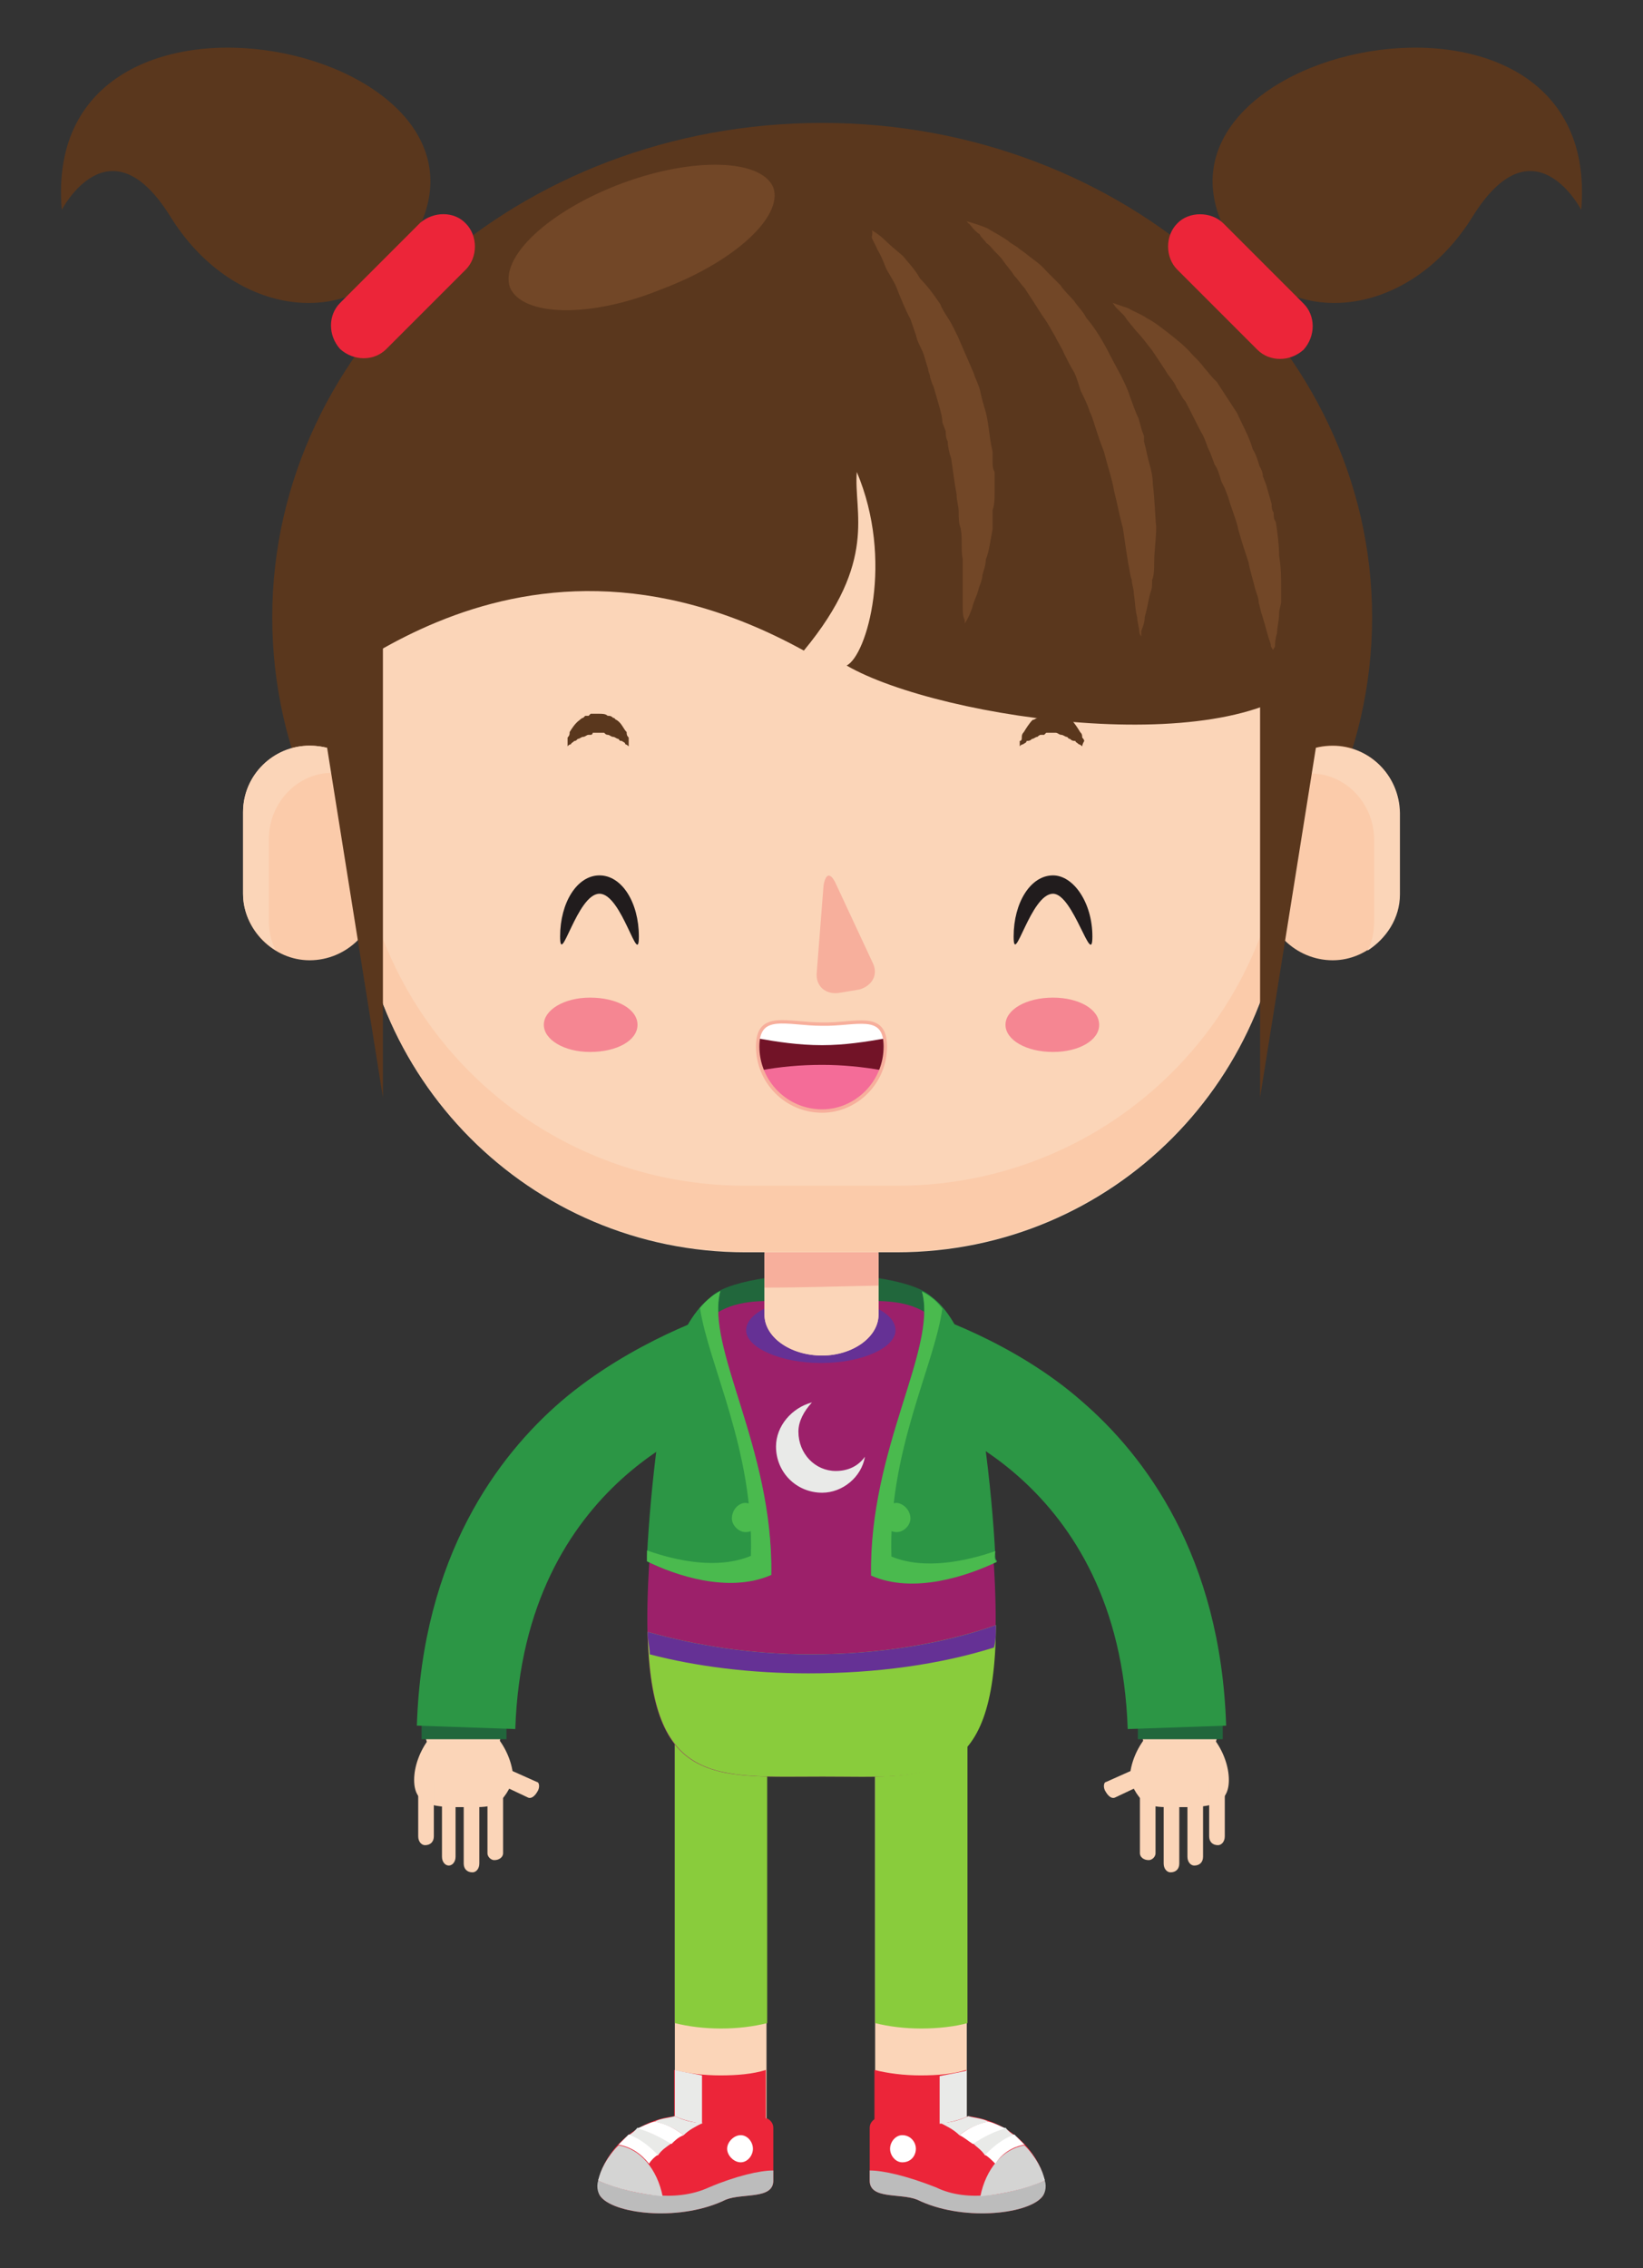 <?xml version="1.0" encoding="utf-8"?>
<!-- Generator: Adobe Illustrator 16.0.0, SVG Export Plug-In . SVG Version: 6.00 Build 0)  -->
<!DOCTYPE svg PUBLIC "-//W3C//DTD SVG 1.1//EN" "http://www.w3.org/Graphics/SVG/1.1/DTD/svg11.dtd">
<svg version="1.1" id="Layer_1" xmlns="http://www.w3.org/2000/svg" xmlns:xlink="http://www.w3.org/1999/xlink" x="0px" y="0px"
	 width="242px" height="334px" viewBox="0 0 242 334" enable-background="new 0 0 242 334" xml:space="preserve">
<rect x="0" y="0" width="242" height="334" fill="#333333" stroke="none"/>
<g>
	<path fill="#FBD5B8" d="M68.4,260.1c-0.3,0-0.3,0-0.3,0c-3.3,0-5.8-2.8-5.5-5.8c0.5-24.3,11.8-38.8,20.8-46.8
		c10-8.5,19.8-11.5,20.3-11.5c3-1,6.3,0.8,7,3.8c1,3.3-0.8,6.3-3.8,7.3c-1.5,0.3-31.8,9.8-33,47.5C73.9,257.6,71.4,260.1,68.4,260.1
		z"/>
	<path fill="#FBD5B8" d="M75.6,262.1c-1.8,4.3-3.3,4-7.3,4s-7.3,0-7.3-4s3.3-9,7.3-9S75.6,258.1,75.6,262.1z"/>
	<path fill="#FBD5B8" d="M63.9,270.4c0,0.8-0.5,1.3-1.3,1.3l0,0c-0.5,0-1-0.5-1-1.3c0-8.3,0-8.3,0-8.3c0-0.8,0.5-1.3,1-1.3l0,0
		c0.8,0,1.3,0.5,1.3,1.3C63.9,270.4,63.9,270.4,63.9,270.4z"/>
	<path fill="#FBD5B8" d="M67.1,273.4c0,0.8-0.5,1.3-1,1.3l0,0c-0.5,0-1-0.5-1-1.3c0-8.3,0-8.3,0-8.3c0-0.8,0.5-1.3,1-1.3l0,0
		c0.5,0,1,0.5,1,1.3C67.1,273.4,67.1,273.4,67.1,273.4z"/>
	<path fill="#FBD5B8" d="M70.6,274.4c0,0.8-0.5,1.3-1,1.3l0,0c-0.8,0-1.3-0.5-1.3-1.3c0-8.3,0-8.3,0-8.3c0-0.8,0.5-1.3,1.3-1.3l0,0
		c0.5,0,1,0.5,1,1.3C70.6,274.4,70.6,274.4,70.6,274.4z"/>
	<path fill="#FBD5B8" d="M74.1,272.9c0,0.5-0.5,1-1.3,1l0,0c-0.5,0-1-0.5-1-1c0-8.5,0-8.5,0-8.5c0-0.8,0.5-1.3,1-1.3l0,0
		c0.8,0,1.3,0.5,1.3,1.3C74.1,272.9,74.1,272.9,74.1,272.9z"/>
	<path fill="#FBD5B8" d="M79.1,262.4c0.3,0,0.5,0.8,0,1.5l0,0c-0.3,0.5-0.8,1-1.3,0.8c-5.3-2.5-5.3-2.5-5.3-2.5
		c-0.5,0-0.5-0.8-0.3-1.5l0,0c0.3-0.5,1-1,1.3-0.8C79.1,262.4,79.1,262.4,79.1,262.4z"/>
	<polygon fill="#21673C" points="74.6,256.1 62.1,256.1 62.1,252.1 74.6,252.1 74.6,256.1 	"/>
	<path fill="#2C9645" d="M75.9,254.6c-14.5-0.5-14.5-0.5-14.5-0.5c0.8-25,12-39.8,21.3-47.8c10.3-8.8,23-13,23.5-13
		c1,15.3,1,15.3,1,15.3c-2-7-2-7-2-7c2,7,2,7,2,7C105.9,208.9,77.1,217.6,75.9,254.6z"/>
	<path fill="#FBD5B8" d="M173.9,260.1c-3.3,0-5.8-2.5-5.8-5.5c-1-37.8-31.5-47.3-32.8-47.5c-3-1-4.8-4.3-4-7.3c1-3,4-4.8,7-3.8
		c0.5,0,10.3,3,20.3,11.5c9,8,20.3,22.5,20.8,46.8C179.6,257.4,177.1,260.1,173.9,260.1L173.9,260.1z"/>
	<path fill="#FBD5B8" d="M166.4,262.1c1.8,4.3,3.3,4,7.3,4s7.3,0,7.3-4s-3.3-9-7.3-9S166.4,258.1,166.4,262.1z"/>
	<path fill="#FBD5B8" d="M178.1,270.4c0,0.8,0.5,1.3,1.3,1.3l0,0c0.5,0,1-0.5,1-1.3c0-8.3,0-8.3,0-8.3c0-0.8-0.5-1.3-1-1.3l0,0
		c-0.8,0-1.3,0.5-1.3,1.3C178.1,270.4,178.1,270.4,178.1,270.4z"/>
	<path fill="#FBD5B8" d="M174.9,273.4c0,0.8,0.5,1.3,1,1.3l0,0c0.8,0,1.3-0.5,1.3-1.3c0-8.3,0-8.3,0-8.3c0-0.8-0.5-1.3-1.3-1.3l0,0
		c-0.5,0-1,0.5-1,1.3C174.9,273.4,174.9,273.4,174.9,273.4z"/>
	<path fill="#FBD5B8" d="M171.4,274.4c0,0.8,0.5,1.3,1,1.3l0,0c0.8,0,1.3-0.5,1.3-1.3c0-8.3,0-8.3,0-8.3c0-0.8-0.5-1.3-1.3-1.3l0,0
		c-0.5,0-1,0.5-1,1.3C171.4,274.4,171.4,274.4,171.4,274.4z"/>
	<path fill="#FBD5B8" d="M167.9,272.9c0,0.5,0.5,1,1.3,1l0,0c0.5,0,1-0.5,1-1c0-8.5,0-8.5,0-8.5c0-0.8-0.5-1.3-1-1.3l0,0
		c-0.8,0-1.3,0.5-1.3,1.3C167.9,272.9,167.9,272.9,167.9,272.9z"/>
	<path fill="#FBD5B8" d="M162.9,262.4c-0.3,0-0.5,0.8,0,1.5l0,0c0.3,0.5,0.8,1,1.3,0.8c5.3-2.5,5.3-2.5,5.3-2.5
		c0.5,0,0.5-0.8,0.3-1.5l0,0c-0.3-0.5-1-1-1.3-0.8C162.9,262.4,162.9,262.4,162.9,262.4z"/>
	<polygon fill="#21673C" points="180.1,256.1 167.6,256.1 167.6,252.1 180.1,252.1 180.1,256.1 	"/>
	<path fill="#2C9645" d="M166.1,254.6c14.5-0.5,14.5-0.5,14.5-0.5c-0.8-25-12-39.8-21.3-47.8c-10-8.8-23-13-23.5-13
		c-1,15.3-1,15.3-1,15.3c2-7,2-7,2-7c-2,7-2,7-2,7C136.1,208.9,164.9,217.6,166.1,254.6z"/>
	<polygon fill="#FBD5B8" points="112.9,314.9 99.4,314.9 99.4,255.1 112.9,255.1 112.9,314.9 	"/>
	<path fill="#EC2539" d="M106.1,305.6c-2.5,0-4.8-0.3-6.8-0.8c0,10,0,10,0,10c13.5,0,13.5,0,13.5,0c0-10,0-10,0-10
		C110.9,305.4,108.6,305.6,106.1,305.6z"/>
	<path fill="#E9EAE8" d="M103.4,305.6c-1.5-0.3-2.8-0.5-4-0.8c0,10,0,10,0,10c4,0,4,0,4,0C103.4,305.6,103.4,305.6,103.4,305.6z"/>
	<path fill="#EC2539" d="M112.9,311.9c-1.8,0.8-4,1-6.5,1c-2.8,0-5.3-0.5-7-1.3c-9,1-12.8,10-10.8,12c2.3,2.5,11.8,3.5,18.3,0.3
		c2.5-1,7,0,7-2.8c0-7.8,0-7.8,0-7.8C113.9,312.6,113.4,312.1,112.9,311.9z"/>
	<path fill="#E9EAE8" d="M92.6,314.4c1.8,0.8,3,1.8,4.3,3c0.5-0.8,1.3-1.3,2-1.8c-1.8-1-3.3-1.8-5-2.3
		C93.4,313.9,93.1,314.1,92.6,314.4z"/>
	<path fill="#FFFFFF" d="M93.9,313.4c1.8,0.5,3.3,1.3,5,2.3c0.5-0.5,1-1,1.8-1.3c-1.3-1-2.8-1.8-4.3-2
		C95.6,312.6,94.6,313.1,93.9,313.4z"/>
	<path fill="#BCBCBC" d="M88.1,321.1c-0.3,1,0,2,0.5,2.5c2.3,2.5,11.8,3.5,18.3,0.3c2.5-1,7,0,7-2.8c0-1.5,0-1.5,0-1.5
		c-2,0-5.5,0.8-9.5,2.5C99.4,324.4,93.1,323.1,88.1,321.1z"/>
	<path fill="#D4D4D3" d="M88.1,321.1c3,1.3,6.3,2,9.5,2.3c-0.8-4-3.3-7-6.5-7.5C89.4,317.6,88.4,319.6,88.1,321.1z"/>
	<path fill="#FFFFFF" d="M95.6,318.6c0.3-0.5,0.8-1,1.3-1.3c-1.3-1.3-2.5-2.3-4.3-3c-0.5,0.5-1,1-1.5,1.5
		C92.9,316.1,94.4,317.1,95.6,318.6z"/>
	<path fill="#FFFFFF" d="M110.9,316.4c0,1-0.8,2-1.8,2s-2-1-2-2s1-2,2-2S110.9,315.4,110.9,316.4z"/>
	<path fill="#FFFFFF" d="M88.1,321.1c0-0.3,0.3-0.3,0.3-0.5C88.4,320.9,88.1,320.9,88.1,321.1z"/>
	<path fill="#E9EAE8" d="M99.4,311.6c-1,0.3-2,0.3-3,0.8c1.5,0.3,3,1,4.3,2c0.8-0.8,1.8-1.3,2.8-1.8
		C101.9,312.6,100.4,312.1,99.4,311.6z"/>
	<path fill="#89CC3C" d="M99.4,255.1c0,42.8,0,42.8,0,42.8c2,0.5,4.3,0.8,6.8,0.8s4.8-0.3,6.8-0.8c0-8.8,0-8.8,0-8.8c0-34,0-34,0-34
		C99.4,255.1,99.4,255.1,99.4,255.1z"/>
	<polygon fill="#FBD5B8" points="142.4,314.9 128.9,314.9 128.9,255.1 142.4,255.1 142.4,314.9 	"/>
	<path fill="#EC2539" d="M135.6,305.6c-2.5,0-4.8-0.3-6.8-0.8c0,10,0,10,0,10c13.5,0,13.5,0,13.5,0c0-10,0-10,0-10
		C140.4,305.4,138.1,305.6,135.6,305.6z"/>
	<path fill="#E9EAE8" d="M138.4,314.9c4,0,4,0,4,0c0-10,0-10,0-10c-1.3,0.3-2.5,0.5-4,0.8C138.4,314.9,138.4,314.9,138.4,314.9z"/>
	<path fill="#EC2539" d="M129.1,311.9c1.8,0.8,4,1,6.5,1c2.8,0,5.3-0.5,7-1.3c9,1,12.8,10,10.8,12c-2.3,2.5-11.8,3.5-18.3,0.3
		c-2.5-1-7,0-7-2.8c0-7.8,0-7.8,0-7.8C128.1,312.6,128.6,312.1,129.1,311.9z"/>
	<path fill="#E9EAE8" d="M149.4,314.4c-1.8,0.8-3,1.8-4.3,3c-0.5-0.8-1.3-1.3-1.8-1.8c1.5-1,3-1.8,4.8-2.3
		C148.6,313.9,148.9,314.1,149.4,314.4z"/>
	<path fill="#FFFFFF" d="M148.1,313.4c-1.8,0.5-3.3,1.3-4.8,2.3c-0.8-0.5-1.3-1-2-1.3c1.3-1,2.8-1.8,4.3-2
		C146.4,312.6,147.4,313.1,148.1,313.4z"/>
	<path fill="#BCBCBC" d="M153.9,321.1c0.3,1,0,2-0.5,2.5c-2.3,2.5-11.8,3.5-18.3,0.3c-2.5-1-7,0-7-2.8c0-1.5,0-1.5,0-1.5
		c2,0,5.5,0.8,9.8,2.5C142.6,324.4,148.9,323.1,153.9,321.1z"/>
	<path fill="#D4D4D3" d="M153.9,321.1c-3,1.3-6.3,2-9.5,2.3c0.8-4,3.3-7,6.5-7.5C152.6,317.6,153.6,319.6,153.9,321.1z"/>
	<path fill="#FFFFFF" d="M146.6,318.6c-0.5-0.5-1-1-1.5-1.3c1.3-1.3,2.5-2.3,4.3-3c0.5,0.5,1,1,1.5,1.5
		C149.1,316.1,147.6,317.1,146.6,318.6z"/>
	<path fill="#FFFFFF" d="M131.1,316.4c0,1,0.8,2,1.8,2c1.3,0,2-1,2-2s-0.8-2-2-2C131.9,314.4,131.1,315.4,131.1,316.4z"/>
	<path fill="#FFFFFF" d="M153.9,321.1c0-0.3-0.3-0.3-0.3-0.5C153.6,320.9,153.9,320.9,153.9,321.1z"/>
	<path fill="#E9EAE8" d="M142.6,311.6c1,0.3,2,0.3,3,0.8c-1.5,0.3-3,1-4.3,2c-0.8-0.8-1.8-1.3-2.8-1.8
		C140.1,312.6,141.6,312.1,142.6,311.6z"/>
	<path fill="#89CC3C" d="M128.9,255.1c0,42.8,0,42.8,0,42.8c2,0.5,4.3,0.8,6.8,0.8s5-0.3,6.8-0.8c0-8.8,0-8.8,0-8.8c0-34,0-34,0-34
		C128.9,255.1,128.9,255.1,128.9,255.1z"/>
	<path fill="#21673C" d="M137.6,191.9c0,2.3-7.5,4.3-16.5,4.3c-9.3,0-16.8-2-16.8-4.3s7.5-4.3,16.8-4.3
		C130.1,187.6,137.6,189.6,137.6,191.9z"/>
	<path fill="#9C206A" d="M146.4,230.6c-0.8-9.5-2.3-24-4.5-29.8c-4.5-11.5-12-9-20.8-9c-9,0-16.5-2.5-21,9
		c-2.3,5.8-3.8,20.3-4.5,29.8c-2,33,7.8,31,25.5,31C138.6,261.6,148.4,263.6,146.4,230.6z"/>
	<path fill="#653195" d="M131.9,195.9c0,2.5-4.8,4.8-11,4.8c-6,0-11-2.3-11-4.8c0-2.8,5-4.8,11-4.8
		C127.1,191.1,131.9,193.1,131.9,195.9z"/>
	<path fill="#FBD5B8" d="M129.4,193.6c0,3.3-3.8,6-8.3,6l0,0c-4.8,0-8.5-2.8-8.5-6c0-8.8,0-8.8,0-8.8c0-3.3,3.8-6,8.5-6l0,0
		c4.5,0,8.3,2.8,8.3,6C129.4,193.6,129.4,193.6,129.4,193.6z"/>
	<path fill="#F7AF9C" d="M129.4,184.9c0-3.3-3.8-6-8.3-6c-4.8,0-8.5,2.8-8.5,6c0,4.8,0,4.8,0,4.8c5.8,0,11.3-0.3,16.8-0.3
		C129.4,184.9,129.4,184.9,129.4,184.9z"/>
	<path fill="#FBD5B8" d="M112.6,189.6c0,4,0,4,0,4c0,3.3,3.8,6,8.5,6c4.5,0,8.3-2.8,8.3-6c0-4.3,0-4.3,0-4.3
		C123.9,189.4,118.4,189.6,112.6,189.6z"/>
	<path fill="#89CC3C" d="M119.4,243.6c-8.8,0-16.8-1.3-24-3.3c0.5,22.8,10,21.3,25.8,21.3s25.3,1.8,25.5-22.3
		C138.6,242.1,129.4,243.6,119.4,243.6z"/>
	<path fill="#653195" d="M119.1,246.4c10,0,19.3-1.3,27.3-3.8c0.3-1,0.3-2.3,0.3-3.3c-8,2.8-17.3,4.3-27.3,4.3
		c-8.8,0-16.8-1.3-24-3.3c0,1.3,0.3,2.3,0.3,3.3C102.6,245.4,110.6,246.4,119.1,246.4z"/>
	<path fill="#2C9645" d="M113.6,231.9c0.3-18.8-9.8-33.3-7.5-41.8c-2.5,1.3-4.5,3.8-6.3,8c-2.3,6-4,21-4.5,31c0,0.3,0,0.5,0,0.8
		C99.4,231.9,107.4,234.6,113.6,231.9z"/>
	<path fill="#2C9645" d="M128.4,231.9c6.3,2.8,14.3,0,18.5-2c-0.3-0.3-0.3-0.5-0.3-0.8c-0.5-10-2.3-25-4.5-31
		c-1.8-4.3-3.8-6.8-6.3-8C138.1,198.6,128.1,213.1,128.4,231.9z"/>
	<path fill="#4ABA4E" d="M106.1,190.1c-1,0.5-2,1.3-3,2.5c1.3,8.5,8,21,7.5,36.5c-4.8,2-10.8,0.8-15.3-0.8c0,0.3,0,0.5,0,0.8
		s0,0.5,0,0.8c4,2,12,4.8,18.3,2C113.9,213.1,103.9,198.6,106.1,190.1z"/>
	<path fill="#4ABA4E" d="M146.6,228.4c-4.3,1.5-10.5,2.8-15.3,0.8c-0.5-15.5,6.3-28,7.5-36.5c-1-1.3-2-2-3-2.5
		c2.3,8.5-7.8,23-7.5,41.8c6.3,2.8,14.3,0,18.5-2c-0.3-0.3-0.3-0.5-0.3-0.8S146.6,228.6,146.6,228.4z"/>
	<path fill="#4ABA4E" d="M112.1,223.6c0,1-1,2-2.3,2c-1,0-2-1-2-2c0-1.3,1-2.3,2-2.3C111.1,221.4,112.1,222.4,112.1,223.6z"/>
	<path fill="#4ABA4E" d="M134.1,223.6c0,1-1,2-2,2c-1.3,0-2-1-2-2c0-1.3,0.8-2.3,2-2.3C133.1,221.4,134.1,222.4,134.1,223.6z"/>
	<path fill="#E9EAE8" d="M123.1,216.6c-3,0-5.5-2.5-5.5-5.8c0-1.5,0.8-3,2-4.3c-3,0.8-5.3,3.5-5.3,6.5c0,3.8,3,6.8,6.8,6.8
		c3,0,5.8-2.3,6.3-5.3C126.4,215.9,124.9,216.6,123.1,216.6z"/>
	<path fill="#5A371D" d="M202.1,90.9c0,40.3-36.5,72.8-81,72.8c-44.8,0-81-32.5-81-72.8s36.3-72.8,81-72.8
		C165.6,18.1,202.1,50.6,202.1,90.9z"/>
	<path fill="#FBCBAA" d="M55.6,131.6c0,5.3-4.5,9.8-10,9.8l0,0c-5.3,0-9.8-4.5-9.8-9.8c0-12,0-12,0-12c0-5.5,4.5-9.8,9.8-9.8l0,0
		c5.5,0,10,4.3,10,9.8C55.6,131.6,55.6,131.6,55.6,131.6z"/>
	<path fill="#FBCBAA" d="M206.1,131.6c0,5.3-4.5,9.8-9.8,9.8l0,0c-5.5,0-10-4.5-10-9.8c0-12,0-12,0-12c0-5.5,4.5-9.8,10-9.8l0,0
		c5.3,0,9.8,4.3,9.8,9.8C206.1,131.6,206.1,131.6,206.1,131.6z"/>
	<path fill="#FBD5B8" d="M39.6,135.4c0-11.8,0-11.8,0-11.8c0-5.5,4.3-9.8,9.3-9.8c2.3,0,4.3,0.8,6,2c-1.5-3.5-5-6-9.3-6
		c-5.3,0-9.8,4.3-9.8,9.8c0,12,0,12,0,12c0,3.5,2,6.5,4.8,8.3C39.9,138.6,39.6,137.1,39.6,135.4z"/>
	<path fill="#FBD5B8" d="M196.4,109.9c-4.3,0-7.8,2.5-9.3,6c1.8-1.3,3.8-2,6-2c5,0,9.3,4.3,9.3,9.8c0,11.8,0,11.8,0,11.8
		c0,1.8-0.3,3.3-1,4.5c2.8-1.8,4.8-4.8,4.8-8.3c0-12,0-12,0-12C206.1,114.1,201.6,109.9,196.4,109.9z"/>
	<path fill="#FBD5B8" d="M189.4,126.9c0,31.8-25.5,57.5-57.3,57.5c-22.3,0-22.3,0-22.3,0c-31.8,0-57.3-25.8-57.3-57.5
		c0-43.3,0-43.3,0-43.3c0-31.8,25.5-57.5,57.3-57.5c22.3,0,22.3,0,22.3,0c31.8,0,57.3,25.8,57.3,57.5
		C189.4,126.9,189.4,126.9,189.4,126.9z"/>
	<path fill="#721327" d="M130.4,154.1c0,5.3-4.3,9.5-9.3,9.5c-5.3,0-9.5-4.3-9.5-9.5s4.3-3.3,9.5-3.3
		C126.1,150.9,130.4,148.9,130.4,154.1z"/>
	<path fill="#FFFFFF" d="M130.4,152.9c-0.5-3.8-4.5-2-9.3-2c-5,0-8.8-1.8-9.5,2c2.8,0.5,6,1,9.5,1
		C124.4,153.9,127.6,153.4,130.4,152.9z"/>
	<path fill="#F46C98" d="M121.1,163.6c3.8,0,7.3-2.5,8.8-6c-2.8-0.5-5.8-0.8-8.8-0.8c-3.3,0-6.3,0.3-9,0.8
		C113.6,161.1,117.1,163.6,121.1,163.6z"/>
	<path fill="none" stroke="#F7AF9C" stroke-width="0.5" stroke-miterlimit="10" d="M130.4,154.1c0,5.3-4.3,9.5-9.3,9.5
		c-5.3,0-9.5-4.3-9.5-9.5s4.3-3.3,9.5-3.3C126.1,150.9,130.4,148.9,130.4,154.1L130.4,154.1z"/>
	<path fill="#FBCBAA" d="M132.1,174.6c-22.3,0-22.3,0-22.3,0c-31.8,0-57.3-25.5-57.3-57.3c0,9.5,0,9.5,0,9.5
		c0,31.8,25.5,57.5,57.3,57.5c22.3,0,22.3,0,22.3,0c31.8,0,57.3-25.8,57.3-57.5c0-9.5,0-9.5,0-9.5
		C189.4,149.1,163.9,174.6,132.1,174.6z"/>
	<path fill="#F7AF9C" d="M128.6,141.9c0.8,1.8-0.3,3.3-2,3.8c-3,0.5-3,0.5-3,0.5c-2,0.3-3.5-1-3.3-3c1-12.8,1-12.8,1-12.8
		c0.3-1.8,1-2,1.8-0.3C128.6,141.9,128.6,141.9,128.6,141.9z"/>
	<path fill="#211C1D" d="M94.1,137.9c0,4.8-2.5-6.3-5.8-6.3s-5.8,11-5.8,6.3c0-5,2.5-9,5.8-9S94.1,132.9,94.1,137.9z"/>
	<path fill="#5A371D" d="M92.6,109.9c0,0-0.3-0.3-0.5-0.3c0-0.3-0.3-0.3-0.5-0.5c-0.3,0-0.3,0-0.5-0.3c-0.3,0-0.5-0.3-0.8-0.3
		s-0.5-0.3-0.8-0.3s-0.5-0.3-0.5-0.3c-0.3,0-0.5,0-0.8,0c0.3,0,0,0,0,0l0,0l0,0l0,0l0,0l0,0c-0.3,0-0.3,0-0.3,0c-0.3,0-0.3,0-0.3,0
		l0,0l0,0h-0.3c0,0,0,0.3-0.3,0.3h-0.3c-0.3,0-0.5,0.3-0.8,0.3s-0.5,0.3-0.8,0.3c-0.3,0.3-0.3,0.3-0.5,0.3c-0.3,0.3-0.5,0.3-0.5,0.5
		c-0.3,0-0.5,0.3-0.5,0.3s0-0.3,0-0.8c0,0,0-0.3,0-0.5c0.3-0.3,0.3-0.5,0.3-0.8c0.3-0.5,0.8-1.3,1.5-1.8c0,0,0.3-0.3,0.5-0.3
		c0.3-0.3,0.3-0.3,0.3-0.3c0.5,0,0.5,0,0.5,0c0.3-0.3,0.3-0.3,0.3-0.3c0.3,0,0.3,0,0.3,0c0.3,0,0.3,0,0.3,0c0.3,0,0.3,0,0.3,0l0,0
		l0,0c0.3,0,0.3,0,0.3,0c0.5,0,1,0,1.3,0.3c0.3,0,0.5,0,0.8,0.3c0.3,0,0.3,0.3,0.5,0.3c0.8,0.5,1,1.3,1.5,1.8c0,0.3,0,0.5,0.3,0.8
		c0,0.3,0,0.5,0,0.5C92.6,109.6,92.6,109.9,92.6,109.9z"/>
	<path fill="#211C1D" d="M160.9,137.9c0,4.8-2.8-6.3-5.8-6.3c-3.3,0-5.8,11-5.8,6.3c0-5,2.5-9,5.8-9
		C158.1,128.9,160.9,132.9,160.9,137.9z"/>
	<path fill="#5A371D" d="M159.4,109.9c0,0-0.3-0.3-0.5-0.3c-0.3-0.3-0.5-0.3-0.5-0.5c-0.3,0-0.5,0-0.8-0.3c-0.3,0-0.3-0.3-0.5-0.3
		s-0.5-0.3-0.8-0.3s-0.5-0.3-0.8-0.3s-0.5,0-0.5,0c0.3,0,0,0,0,0l0,0l0,0l0,0l0,0l0,0c-0.3,0-0.3,0-0.3,0c-0.3,0-0.3,0-0.3,0
		c-0.3,0-0.3,0-0.3,0l0,0l0,0l-0.3,0.3c-0.3,0-0.3,0-0.5,0s-0.5,0.3-0.5,0.3c-0.3,0-0.5,0.3-0.8,0.3c-0.3,0.3-0.5,0.3-0.8,0.3
		c0,0.3-0.3,0.3-0.5,0.5c-0.3,0-0.5,0.3-0.5,0.3s0-0.3,0-0.8c0.3,0,0.3-0.3,0.3-0.5s0-0.5,0.3-0.8c0.3-0.5,0.8-1.3,1.3-1.8
		c0.3,0,0.5-0.3,0.8-0.3c0.3-0.3,0.3-0.3,0.3-0.3c0.3,0,0.3,0,0.3,0c0.5-0.3,0.5-0.3,0.5-0.3h0.3c0.3,0,0.3,0,0.3,0
		c0.3,0,0.3,0,0.3,0l0,0l0,0c0.3,0,0.3,0,0.3,0c0.3,0,0.8,0,1.3,0.3c0.3,0,0.5,0,0.8,0.3c0,0,0.3,0.3,0.5,0.3c0.5,0.5,1,1.3,1.3,1.8
		c0.3,0.3,0.3,0.5,0.3,0.8c0.3,0.3,0.3,0.5,0.3,0.5C159.4,109.6,159.4,109.9,159.4,109.9z"/>
	<path fill="#5A371D" d="M41.6,104.6c3,1.5,32.3-33.3,76.8-8.8c11-13.3,7.3-20.3,7.8-26.3c5.5,13,1.5,27-1.5,28.5
		c13.8,8,59,14.5,69.5,0.5c-0.3-72.5-46.5-74-78-74S41.6,39.6,41.6,104.6z"/>
	<polygon fill="#5A371D" points="185.6,161.6 185.6,86.1 198.4,81.4 185.6,161.6 	"/>
	<polygon fill="#5A371D" points="56.4,161.6 56.4,86.1 43.6,81.4 56.4,161.6 	"/>
	<path fill="#F58692" d="M93.9,150.9c0,2.3-3,4-7,4c-3.8,0-6.8-1.8-6.8-4s3-4,6.8-4C90.9,146.9,93.9,148.6,93.9,150.9z"/>
	<path fill="#F58692" d="M161.9,150.9c0,2.3-3,4-6.8,4c-4,0-7-1.8-7-4s3-4,7-4C158.9,146.9,161.9,148.6,161.9,150.9z"/>
	<path fill="#5A371D" d="M58.6,38.4c-8,10-24.5,8-33.5-6.5s-16-1-16-1C5.6-10.1,83.1,7.9,58.6,38.4z"/>
	<path fill="#EC2539" d="M68.6,32.9c1.8,1.8,1.8,5,0,6.8C56.9,51.4,56.9,51.4,56.9,51.4c-1.8,1.8-4.8,1.8-6.8,0l0,0
		c-1.8-2-1.8-5,0-6.8c11.8-11.8,11.8-11.8,11.8-11.8C63.9,31.1,66.9,31.1,68.6,32.9L68.6,32.9z"/>
	<path fill="#5A371D" d="M183.4,38.4c8,10,24.5,8,33.5-6.5s16-1,16-1C236.4-10.1,158.9,7.9,183.4,38.4z"/>
	<path fill="#EC2539" d="M173.4,32.9c-1.8,1.8-1.8,5,0,6.8c11.8,11.8,11.8,11.8,11.8,11.8c1.8,1.8,4.8,1.8,6.8,0l0,0
		c1.8-2,1.8-5,0-6.8c-11.8-11.8-11.8-11.8-11.8-11.8C178.4,31.1,175.1,31.1,173.4,32.9L173.4,32.9z"/>
	<path fill="#724727" d="M128.4,33.9c0,0,1,0.5,2.3,1.8c0.5,0.5,1.5,1.3,2.3,2c0.8,1,1.8,2,2.5,3.3c1,1,2,2.3,3,3.8
		c0.3,0.8,0.8,1.5,1.3,2.3s0.8,1.5,1.3,2.5c0.8,1.8,1.5,3.5,2.3,5.3c0.3,1,0.8,1.8,1,2.8s0.5,2,0.8,3c0.5,2,0.5,3.8,1,5.8
		c0,0.5,0,1,0,1.5s0,1,0.3,1.5c0,1,0,1.8,0,2.8s0,2-0.3,2.8c0,1,0,1.8,0,2.8c-0.3,1.5-0.5,3.3-1,4.5c0,0.8-0.3,1.5-0.5,2.3
		c0,0.5-0.3,1.3-0.5,1.8c-0.3,1.3-0.8,2-1,3c-0.3,0.8-0.5,1.3-0.8,1.8s-0.3,0.5-0.3,0.5s0-0.3,0-0.5c-0.3-0.5-0.3-1.3-0.3-2
		c0-1,0-2,0-3c0-0.3,0-0.8,0-1s0-0.5,0-1s0-1.3,0-2c-0.3-1.3,0-2.8-0.3-4.5c-0.3-0.8-0.3-1.5-0.3-2.5c0-0.8-0.3-1.5-0.3-2.5
		c-0.3-1.5-0.5-3.3-0.8-5.3c-0.3-0.8-0.5-1.8-0.5-2.5c-0.3-0.5-0.3-1-0.3-1.5c-0.5-1.3-0.5-1.3-0.5-1.3c0-0.8-0.3-1.8-0.5-2.5
		c-0.3-1-0.5-1.8-0.8-2.8c-0.3-0.5-0.3-0.8-0.5-1.3c0-0.5-0.3-0.8-0.3-1.3c-0.3-0.8-0.5-1.8-0.8-2.5s-0.8-1.5-1-2.5
		c-0.3-0.8-0.5-1.5-0.8-2.3c-0.8-1.5-1.3-2.8-1.8-4c-0.5-1.5-1.3-2.5-1.8-3.5c-0.5-1.3-0.8-2-1.3-2.8c-0.3-0.8-0.8-1.5-0.8-1.8
		C128.6,34.1,128.4,33.9,128.4,33.9z"/>
	<path fill="#724727" d="M142.4,32.6c0,0,1.3,0.3,3,1c0.8,0.5,1.8,1,3,1.8c0.5,0.5,1.3,0.8,1.8,1.3c0.8,0.5,1.3,1,2,1.5s1.3,1,2,1.8
		c0.5,0.5,1.3,1.3,2,2c0.5,0.8,1.3,1.5,2,2.3c0.5,0.8,1.3,1.5,1.8,2.5c1.3,1.5,2.5,3.5,3.5,5.5c0.3,0.5,0.5,1,0.8,1.5
		c0.8,1.5,0.8,1.5,0.8,1.5c0.5,1,1,2,1.3,3c0.5,1.3,0.8,2.3,1.3,3.3c0.5,1.8,0.5,1.8,0.5,1.8c0.3,0.8,0.3,0.8,0.3,0.8
		c0,0.8,0,0.8,0,0.8c0.3,1,0.5,2.3,0.8,3.3s0.5,2,0.5,3c0.3,2.3,0.3,4.3,0.5,6.3c0,1.8-0.3,3.5-0.3,5.3c0,0.8,0,1.8-0.3,2.5
		c0,0.8,0,1.3-0.3,2c-0.3,1.3-0.5,2.5-0.8,3.5c0,0.8-0.3,1.5-0.5,2c0,0.5,0,0.8,0,0.8s-0.3-0.3-0.3-0.8s-0.3-1.3-0.3-2
		c-0.3-1-0.3-2.3-0.5-3.5c0-0.8-0.3-1.3-0.3-2c-0.3-0.8-0.3-1.5-0.5-2.3c-0.3-1.8-0.5-3.3-0.8-5.3c-0.5-1.8-0.8-3.5-1.3-5.5
		c-0.3-1.8-1-3.8-1.5-5.8c-0.3-0.8-0.3-0.8-0.3-0.8c-0.3-0.8-0.3-0.8-0.3-0.8c-0.5-1.5-0.5-1.5-0.5-1.5c-0.3-0.8-0.5-1.8-1-2.8
		c-0.3-1-0.8-2-1.3-3c-0.3-0.8-0.5-1.8-1-2.8c-0.5-0.8-1-1.8-1.5-2.8c-0.3-0.8-1-1.8-1.3-2.5c-0.5-0.8-1-1.8-1.5-2.5s-1-1.5-1.5-2.3
		s-1-1.5-1.5-2.3c-0.5-0.5-1-1.3-1.5-1.8c-0.5-0.8-1-1.3-1.5-2c-0.3-0.5-0.8-1-1.3-1.5s-0.8-1-1.3-1.3c-0.3-0.5-0.8-0.8-1-1.3
		c-0.8-0.5-1.3-1.3-1.5-1.5C142.6,32.9,142.4,32.6,142.4,32.6z"/>
	<path fill="#724727" d="M163.9,44.6c0,0,0.8,0.3,2.3,0.8c0.8,0.5,1.8,0.8,2.8,1.5c1,0.5,2,1.3,3.3,2.3c1,0.8,2.3,1.8,3.3,3
		c0.8,0.8,1.3,1.3,1.8,2c0.5,0.5,1,1.3,1.8,2c0.5,0.8,1,1.5,1.5,2.3s1,1.5,1.5,2.3c0.8,1.8,1.8,3.5,2.3,5.3c0.5,0.8,0.8,1.8,1,2.5
		c0.3,0.5,0.5,1,0.5,1.5c0.5,1.3,0.5,1.3,0.5,1.3c0.3,1,0.5,1.8,0.8,2.8c0,0.5,0,0.8,0.3,1.3c0,0.5,0,1,0.3,1.3
		c0.3,1.8,0.5,3.5,0.5,5c0.3,1.8,0.3,3.3,0.3,4.8c0,0.5,0,1.3,0,2c0,0.5-0.3,1-0.3,1.8c0,1-0.3,2-0.3,2.8c-0.3,1-0.3,1.5-0.3,2
		c-0.3,0.5-0.3,0.5-0.3,0.5s0,0-0.3-0.5c0-0.5-0.3-1-0.5-1.8s-0.5-1.8-0.8-2.8c-0.3-0.8-0.3-1.3-0.5-1.8c0-0.8-0.3-1.3-0.5-2
		c-0.3-1.3-0.8-2.8-1-4c-0.5-1.5-1-3-1.5-4.8c-0.3-1.5-1-3-1.5-4.8c-0.5-1.3-0.5-1.3-0.5-1.3c-0.5-1-0.5-1-0.5-1
		c-0.3-1-0.5-1.8-1-2.5c-0.3-0.8-0.5-1.5-1-2.5c-0.3-0.8-0.5-1.5-1-2.3c-0.8-1.5-1.5-3-2.3-4.5c-0.5-0.5-0.8-1.3-1.3-2
		c-0.3-0.8-0.8-1.3-1.3-2c-0.8-1.3-1.5-2.3-2.3-3.5c-0.8-1-1.5-2-2.3-2.8c-0.8-1-1.3-1.5-1.8-2.3c-0.5-0.5-1-1-1.3-1.3
		C163.9,44.6,163.9,44.6,163.9,44.6z"/>
	<path fill="#724727" d="M113.9,27.6c1.5,4.3-5.8,11-16.5,15c-10.5,4.3-20.5,4-22.3-0.3c-1.5-4.5,5.8-11.3,16.5-15.3
		C102.1,23.1,112.1,23.4,113.9,27.6z"/>
</g>
</svg>
